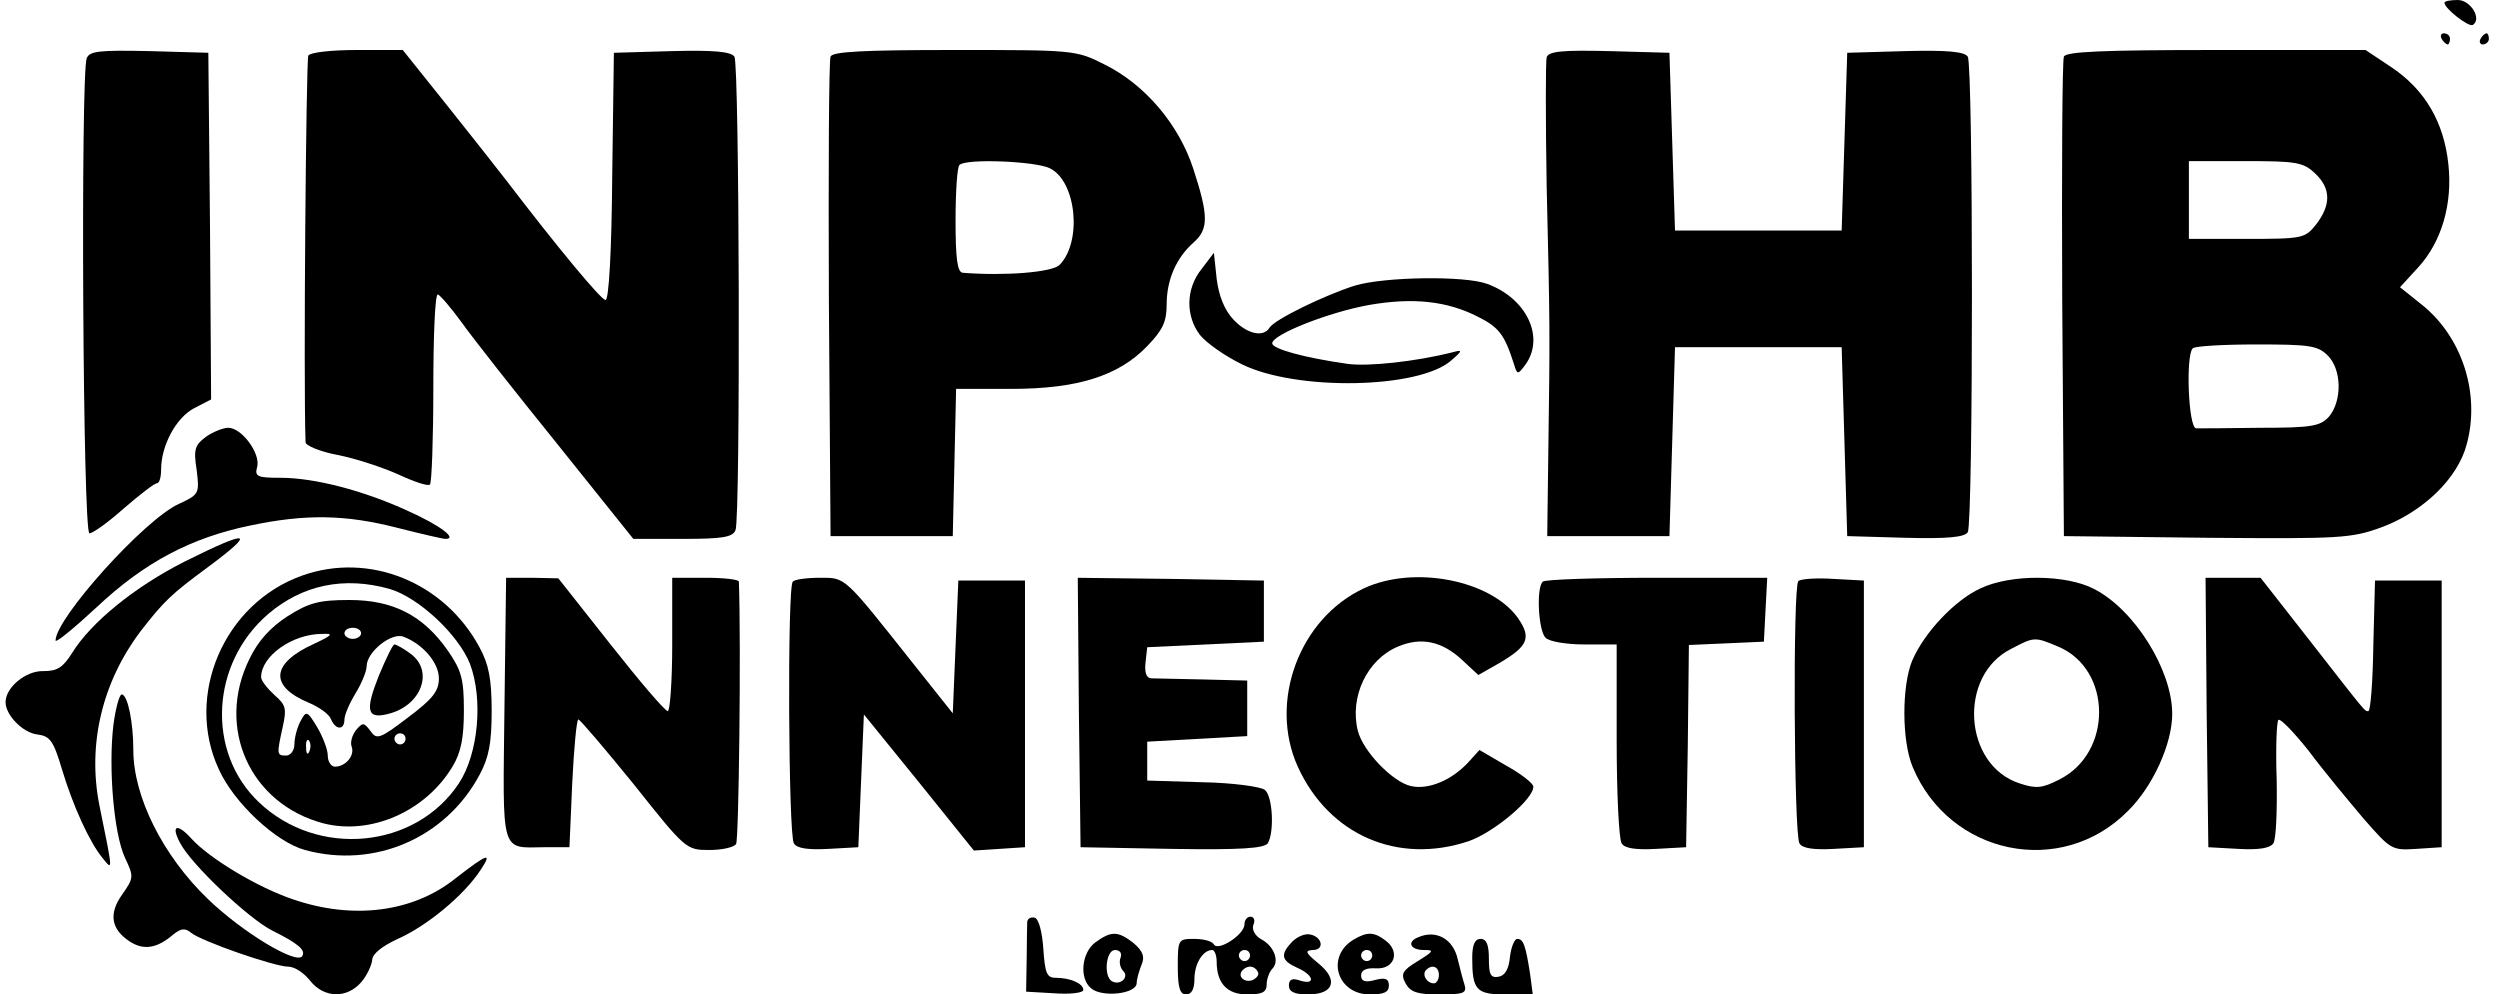 <?xml version="1.0" standalone="no"?>
<!DOCTYPE svg PUBLIC "-//W3C//DTD SVG 20010904//EN"
 "http://www.w3.org/TR/2001/REC-SVG-20010904/DTD/svg10.dtd">
<svg version="1.0" xmlns="http://www.w3.org/2000/svg"
 width="450pt" height="179pt" viewBox="0 0 450 179"
 preserveAspectRatio="xMidYMid meet">

<g transform="translate(0,179) scale(0.1,-0.1)"
fill="#000000" stroke="none">
<path d="M4400 1785 c0 -10 43 -44 51 -40 17 11 -4 45 -27 45 -13 0 -24 -2
-24 -5z"/>
<path d="M4395 1720 c3 -5 8 -10 11 -10 2 0 4 5 4 10 0 6 -5 10 -11 10 -5 0
-7 -4 -4 -10z"/>
<path d="M4465 1720 c-3 -5 -1 -10 4 -10 6 0 11 5 11 10 0 6 -2 10 -4 10 -3 0
-8 -4 -11 -10z"/>
<path d="M156 1685 c-11 -31 -7 -855 5 -855 6 0 34 20 62 45 29 25 55 45 59
45 5 0 8 11 8 25 0 43 27 93 59 110 l31 16 -2 312 -3 312 -106 3 c-91 2 -108
0 -113 -13z"/>
<path d="M555 1690 c-4 -6 -9 -584 -5 -696 0 -6 26 -17 58 -23 31 -6 80 -22
109 -35 28 -13 54 -22 57 -18 3 3 6 81 6 174 0 92 3 168 8 168 4 -1 23 -23 42
-49 19 -27 97 -126 173 -220 l137 -171 89 0 c72 0 90 3 95 16 9 24 7 837 -2
852 -6 9 -36 12 -113 10 l-104 -3 -3 -222 c-1 -134 -6 -223 -12 -223 -8 0 -86
94 -180 217 -14 18 -61 78 -105 133 l-80 100 -82 0 c-45 0 -84 -4 -88 -10z"/>
<path d="M1495 1688 c-3 -7 -4 -204 -3 -438 l3 -425 110 0 110 0 3 133 3 132
99 0 c119 0 193 23 245 77 28 29 35 44 35 75 0 44 17 84 49 112 27 24 26 49
-1 132 -26 80 -87 152 -160 188 -51 26 -56 26 -270 26 -166 0 -220 -3 -223
-12z m395 -201 c48 -24 58 -133 17 -174 -13 -13 -97 -20 -174 -14 -10 1 -13
27 -13 94 0 52 3 97 7 100 11 12 137 7 163 -6z"/>
<path d="M2784 1687 c-2 -7 -2 -112 0 -233 6 -250 6 -264 3 -474 l-2 -155 110
0 110 0 5 170 5 170 150 0 150 0 5 -170 5 -170 104 -3 c77 -2 107 1 113 10 10
17 10 839 0 856 -6 9 -36 12 -113 10 l-104 -3 -5 -160 -5 -160 -150 0 -150 0
-5 160 -5 160 -108 3 c-83 2 -109 0 -113 -11z"/>
<path d="M3715 1688 c-3 -7 -4 -204 -3 -438 l3 -425 257 -3 c242 -2 260 -1
315 19 75 28 137 88 153 149 25 91 -8 193 -80 251 l-40 32 33 36 c42 46 62
114 54 186 -8 75 -42 133 -101 173 l-48 32 -269 0 c-207 0 -271 -3 -274 -12z
m452 -210 c29 -27 29 -57 2 -92 -20 -25 -24 -26 -125 -26 l-104 0 0 70 0 70
102 0 c91 0 104 -2 125 -22z m23 -328 c25 -25 26 -80 3 -109 -16 -18 -30 -21
-123 -21 -58 -1 -111 -1 -117 -1 -14 1 -19 132 -6 144 3 4 55 7 115 7 95 0
110 -2 128 -20z"/>
<path d="M2163 1306 c-29 -36 -29 -85 -3 -119 11 -14 45 -38 76 -53 98 -48
318 -44 376 7 21 18 21 20 3 15 -67 -17 -153 -26 -189 -21 -78 11 -136 27
-136 37 0 16 102 56 174 69 80 14 141 7 196 -21 38 -19 48 -32 65 -85 6 -20 7
-20 21 -1 35 49 2 119 -69 145 -40 15 -184 13 -238 -3 -54 -17 -145 -61 -154
-76 -11 -18 -41 -11 -65 15 -16 17 -26 42 -30 73 l-5 47 -22 -29z"/>
<path d="M371 1004 c-20 -15 -23 -22 -17 -60 5 -42 5 -44 -32 -61 -62 -28
-222 -206 -222 -246 0 -5 33 22 74 60 86 81 170 125 276 147 100 21 171 20
265 -4 43 -11 82 -20 87 -20 22 0 -9 24 -67 50 -80 37 -169 60 -230 60 -42 0
-47 2 -42 20 6 24 -28 70 -52 70 -9 0 -27 -7 -40 -16z"/>
<path d="M332 779 c-89 -45 -168 -109 -202 -164 -17 -27 -27 -33 -52 -33 -31
1 -68 -29 -68 -56 0 -23 31 -55 57 -58 23 -3 29 -11 44 -61 20 -67 50 -133 74
-162 18 -22 19 -27 -6 95 -22 110 5 223 75 315 42 54 55 66 120 114 89 66 76
69 -42 10z"/>
<path d="M544 754 c-141 -50 -212 -216 -150 -349 27 -60 103 -131 155 -145
124 -34 253 21 314 135 17 31 22 58 22 115 0 57 -5 84 -22 115 -63 117 -198
172 -319 129z m157 -24 c52 -15 124 -82 145 -135 24 -64 15 -162 -20 -215 -78
-118 -254 -135 -360 -34 -95 90 -87 250 17 339 61 52 136 68 218 45z"/>
<path d="M518 681 c-31 -20 -53 -44 -69 -77 -61 -124 1 -261 133 -296 86 -22
185 22 233 103 15 25 20 52 20 100 0 56 -4 72 -29 108 -44 63 -98 91 -177 91
-55 0 -73 -5 -111 -29z m132 -31 c0 -5 -7 -10 -15 -10 -8 0 -15 5 -15 10 0 6
7 10 15 10 8 0 15 -4 15 -10z m-85 -19 c-77 -35 -81 -76 -9 -106 19 -8 37 -21
40 -30 8 -19 24 -20 24 0 0 8 9 29 20 47 11 18 20 40 20 49 0 25 44 61 66 53
35 -13 64 -47 64 -75 0 -23 -11 -37 -55 -70 -51 -39 -57 -41 -68 -25 -12 16
-14 16 -26 2 -7 -9 -11 -22 -8 -30 6 -16 -11 -36 -30 -36 -7 0 -13 9 -13 20 0
11 -9 34 -19 51 -18 30 -20 30 -30 11 -6 -11 -11 -30 -11 -41 0 -12 -7 -21
-15 -21 -17 0 -17 2 -6 52 7 32 6 39 -15 57 -13 12 -24 26 -24 32 0 38 56 78
110 78 21 1 19 -2 -15 -18z m165 -171 c0 -5 -4 -10 -10 -10 -5 0 -10 5 -10 10
0 6 5 10 10 10 6 0 10 -4 10 -10z m-173 -22 c-3 -8 -6 -5 -6 6 -1 11 2 17 5
13 3 -3 4 -12 1 -19z"/>
<path d="M682 574 c-25 -63 -22 -79 17 -69 60 15 83 78 39 109 -12 9 -25 16
-28 16 -3 0 -15 -25 -28 -56z"/>
<path d="M908 514 c-3 -264 -8 -250 72 -249 l45 0 5 115 c3 63 8 115 11 115 3
0 48 -53 100 -117 93 -117 94 -118 136 -118 23 0 45 5 48 11 5 7 9 361 5 472
0 4 -27 7 -60 7 l-60 0 0 -120 c0 -66 -4 -120 -8 -120 -5 0 -51 54 -103 120
l-94 119 -47 1 -47 0 -3 -236z"/>
<path d="M1427 743 c-10 -9 -8 -456 2 -471 5 -9 25 -12 62 -10 l54 3 5 120 5
119 99 -122 99 -123 46 3 46 3 0 240 0 240 -60 0 -60 0 -5 -119 -5 -120 -70
88 c-127 160 -122 156 -169 156 -24 0 -46 -3 -49 -7z"/>
<path d="M1942 508 l3 -243 164 -3 c125 -2 166 1 173 10 12 20 9 84 -5 96 -7
6 -58 13 -113 14 l-99 3 0 35 0 35 90 5 90 5 0 50 0 50 -80 2 c-44 1 -86 2
-93 2 -9 1 -12 11 -10 29 l3 27 105 5 105 5 0 55 0 55 -168 3 -167 2 2 -242z"/>
<path d="M2455 731 c-116 -54 -172 -204 -119 -321 56 -123 180 -177 308 -134
45 16 116 75 116 98 0 6 -22 23 -49 38 l-48 28 -19 -21 c-30 -33 -72 -51 -104
-44 -33 7 -87 63 -96 100 -15 61 17 128 72 151 42 18 80 10 117 -25 l28 -26
37 21 c53 31 59 46 34 82 -49 68 -187 95 -277 53z"/>
<path d="M2777 743 c-12 -11 -8 -88 5 -101 7 -7 38 -12 70 -12 l58 0 0 -172
c0 -95 4 -179 9 -186 5 -9 25 -12 62 -10 l54 3 3 182 2 182 68 3 67 3 3 58 3
57 -199 0 c-109 0 -202 -3 -205 -7z"/>
<path d="M3237 744 c-10 -10 -8 -456 2 -472 5 -9 25 -12 62 -10 l54 3 0 240 0
240 -55 3 c-31 2 -59 0 -63 -4z"/>
<path d="M3565 731 c-46 -21 -101 -79 -123 -130 -19 -46 -19 -145 1 -192 66
-158 267 -200 387 -79 45 44 80 121 80 175 0 79 -68 188 -141 225 -50 26 -149
27 -204 1z m140 -105 c97 -41 98 -191 2 -239 -31 -16 -42 -17 -72 -7 -101 33
-111 194 -15 242 42 22 42 22 85 4z"/>
<path d="M3972 508 l3 -243 54 -3 c36 -2 57 1 63 10 5 7 7 59 6 115 -2 56 0
104 3 107 3 4 28 -22 55 -56 26 -35 71 -89 98 -121 49 -56 51 -58 95 -55 l46
3 0 240 0 240 -60 0 -60 0 -3 -117 c-1 -65 -5 -118 -9 -118 -7 0 -1 -7 -111
134 l-83 106 -50 0 -49 0 2 -242z"/>
<path d="M204 484 c-9 -78 1 -195 21 -238 16 -34 16 -36 -5 -66 -25 -35 -20
-63 14 -85 25 -16 49 -12 78 13 14 11 21 12 32 3 18 -15 150 -61 175 -61 11 0
28 -11 39 -25 25 -32 67 -33 93 -2 10 12 18 30 19 39 0 11 18 25 46 38 52 23
119 78 149 124 22 33 13 30 -45 -15 -76 -61 -184 -75 -292 -38 -63 21 -150 73
-183 109 -26 29 -38 25 -21 -7 20 -39 124 -137 166 -158 46 -23 61 -35 54 -46
-10 -16 -108 43 -170 103 -81 78 -134 184 -134 268 0 49 -10 100 -21 100 -4 0
-11 -25 -15 -56z"/>
<path d="M1849 131 c0 -6 -1 -37 -1 -68 l-1 -58 52 -3 c28 -2 51 1 51 6 0 12
-24 22 -50 22 -16 0 -19 9 -22 52 -2 30 -8 53 -15 56 -7 2 -13 -1 -14 -7z"/>
<path d="M2240 126 c0 -18 -47 -49 -55 -36 -3 6 -19 10 -36 10 -28 0 -29 -1
-29 -50 0 -38 4 -50 15 -50 10 0 15 10 15 28 0 27 15 52 32 52 4 0 8 -9 8 -21
0 -39 19 -59 55 -59 27 0 35 4 35 18 0 10 5 23 10 28 14 14 3 42 -21 54 -10 6
-16 17 -13 25 4 8 1 15 -5 15 -6 0 -11 -6 -11 -14z m10 -56 c0 -5 -4 -10 -10
-10 -5 0 -10 5 -10 10 0 6 5 10 10 10 6 0 10 -4 10 -10z m14 -29 c3 -5 -1 -11
-9 -15 -15 -6 -29 7 -18 18 9 9 21 8 27 -3z"/>
<path d="M1972 94 c-25 -18 -30 -65 -8 -83 20 -17 81 -10 82 9 0 8 5 24 9 34
6 14 2 24 -14 38 -28 22 -40 23 -69 2z m45 -28 c-3 -7 -1 -18 5 -24 11 -11 -6
-27 -21 -18 -15 10 -10 56 6 56 9 0 13 -6 10 -14z"/>
<path d="M2326 95 c-22 -23 -20 -34 9 -47 30 -13 34 -32 5 -23 -14 5 -20 2
-20 -9 0 -11 10 -16 34 -16 47 0 56 26 19 56 -23 19 -25 23 -10 24 22 0 17 24
-5 28 -9 2 -23 -4 -32 -13z"/>
<path d="M2437 99 c-51 -30 -31 -99 29 -99 25 0 34 4 34 16 0 12 -6 15 -25 10
-18 -5 -25 -2 -25 8 0 10 9 14 27 13 33 -2 44 30 17 50 -21 16 -33 16 -57 2z
m33 -29 c0 -5 -4 -10 -10 -10 -5 0 -10 5 -10 10 0 6 5 10 10 10 6 0 10 -4 10
-10z"/>
<path d="M2553 103 c-21 -8 -15 -23 10 -23 19 0 18 -2 -11 -20 -28 -17 -31
-23 -22 -40 9 -16 21 -20 61 -20 43 0 50 2 45 18 -3 9 -8 29 -12 45 -8 37 -39
54 -71 40z m37 -68 c0 -8 -4 -15 -9 -15 -13 0 -22 16 -14 24 11 11 23 6 23 -9z"/>
<path d="M2650 66 c0 -58 7 -66 60 -66 l49 0 -5 38 c-8 51 -12 62 -23 62 -5 0
-11 -15 -13 -32 -2 -22 -9 -34 -20 -36 -15 -3 -18 4 -18 32 0 25 -4 36 -15 36
-10 0 -15 -10 -15 -34z"/>
</g>
</svg>

